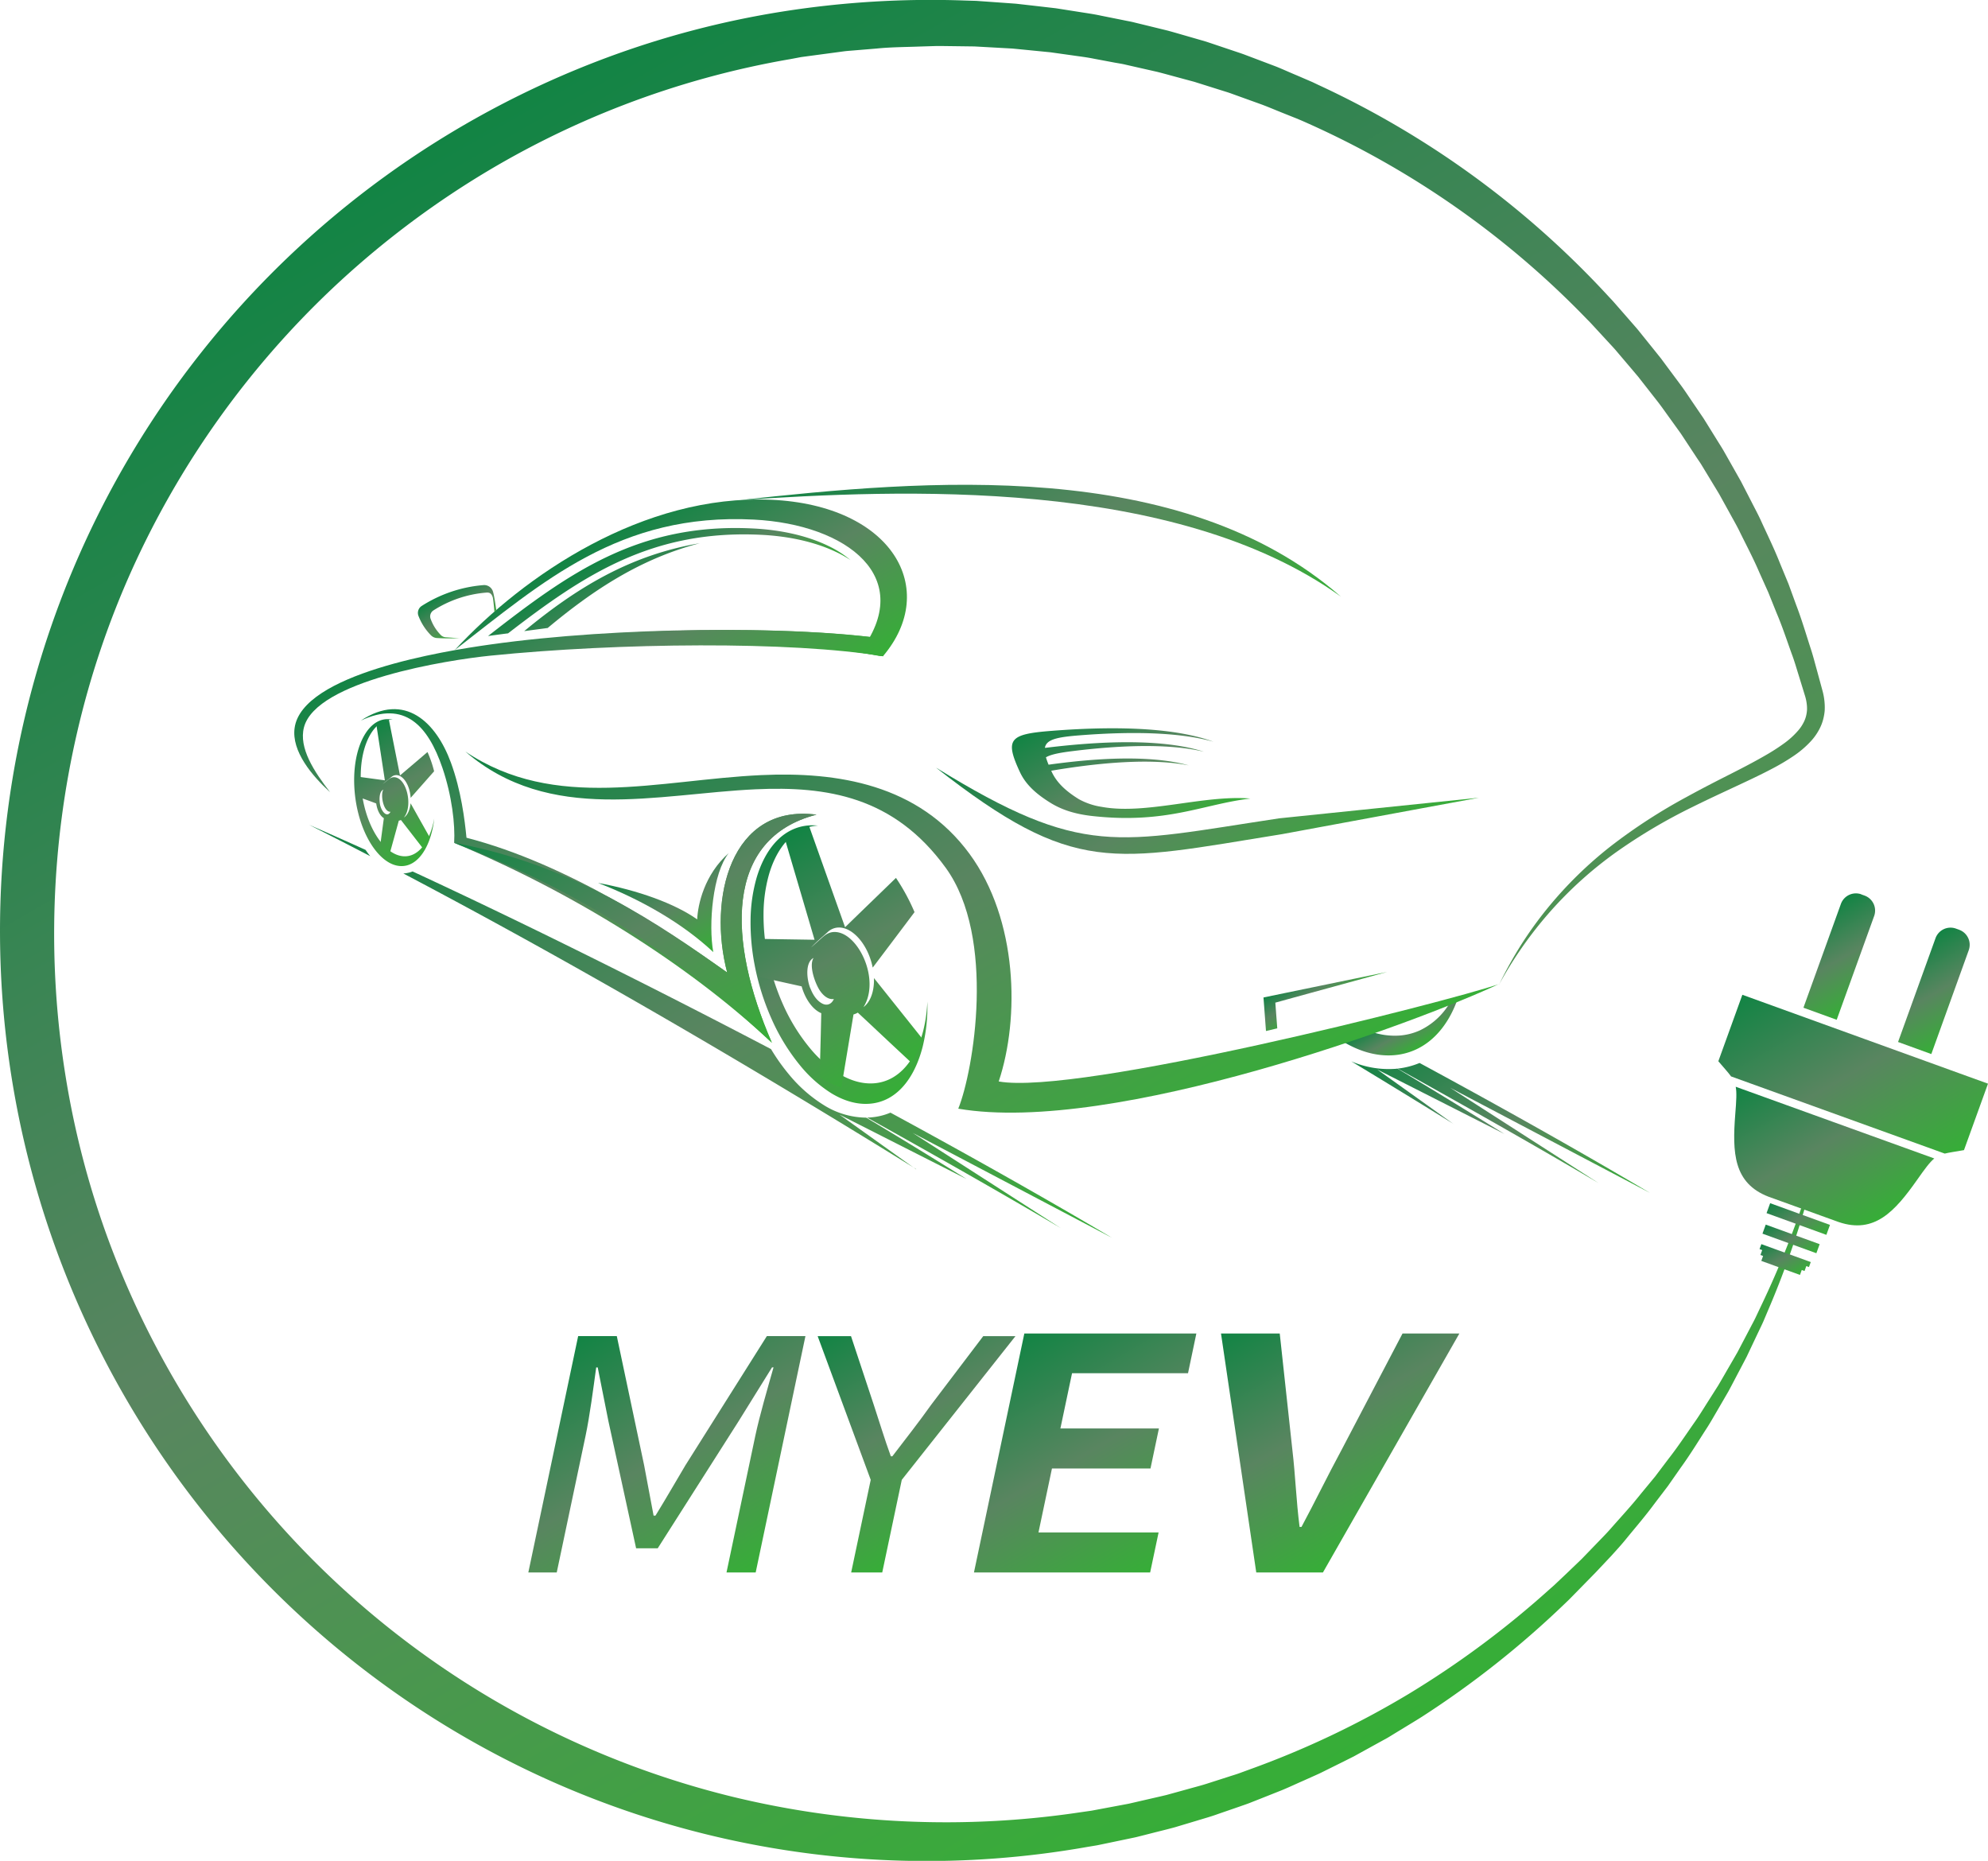 <svg id="Layer_1" data-name="Layer 1" xmlns="http://www.w3.org/2000/svg" xmlns:xlink="http://www.w3.org/1999/xlink" viewBox="0 0 987.29 924.02"><defs><style>.cls-1,.cls-10,.cls-11,.cls-12,.cls-13,.cls-14,.cls-15,.cls-16,.cls-17,.cls-18,.cls-19,.cls-2,.cls-20,.cls-22,.cls-23,.cls-24,.cls-25,.cls-28,.cls-3,.cls-4,.cls-5,.cls-6,.cls-7,.cls-8,.cls-9{fill-rule:evenodd;}.cls-1{fill:url(#무제_그라디언트_13);}.cls-2{fill:url(#무제_그라디언트_13-2);}.cls-3{fill:url(#무제_그라디언트_13-3);}.cls-4{fill:url(#무제_그라디언트_13-4);}.cls-5{fill:url(#무제_그라디언트_13-5);}.cls-6{fill:url(#무제_그라디언트_13-6);}.cls-7{fill:url(#무제_그라디언트_13-7);}.cls-8{fill:url(#무제_그라디언트_13-8);}.cls-9{fill:url(#무제_그라디언트_13-9);}.cls-10{fill:url(#무제_그라디언트_13-10);}.cls-11{fill:url(#무제_그라디언트_13-11);}.cls-12{fill:url(#무제_그라디언트_13-12);}.cls-13{fill:url(#무제_그라디언트_13-13);}.cls-14{fill:url(#무제_그라디언트_13-14);}.cls-15{fill:url(#무제_그라디언트_13-15);}.cls-16{fill:url(#무제_그라디언트_13-16);}.cls-17{fill:url(#무제_그라디언트_13-17);}.cls-18{fill:url(#무제_그라디언트_13-18);}.cls-19{fill:url(#무제_그라디언트_13-19);}.cls-20{fill:url(#무제_그라디언트_13-20);}.cls-21{fill:url(#무제_그라디언트_13-21);}.cls-22{fill:url(#무제_그라디언트_13-22);}.cls-23{fill:url(#무제_그라디언트_13-23);}.cls-24{fill:url(#무제_그라디언트_13-24);}.cls-25{fill:url(#무제_그라디언트_13-25);}.cls-26{fill:url(#무제_그라디언트_13-26);}.cls-27{fill:url(#무제_그라디언트_13-27);}.cls-28{fill:url(#무제_그라디언트_13-28);}.cls-29{fill:url(#무제_그라디언트_13-29);}.cls-30{fill:url(#무제_그라디언트_13-30);}.cls-31{fill:url(#무제_그라디언트_13-31);}.cls-32{fill:url(#무제_그라디언트_13-32);}</style><linearGradient id="무제_그라디언트_13" x1="887.93" y1="662.58" x2="898.67" y2="681.18" gradientUnits="userSpaceOnUse"><stop offset="0" stop-color="#128444"/><stop offset="0.5" stop-color="#598560"/><stop offset="1" stop-color="#36ae37"/></linearGradient><linearGradient id="무제_그라디언트_13-2" x1="448.89" y1="474.77" x2="569.23" y2="683.21" xlink:href="#무제_그라디언트_13"/><linearGradient id="무제_그라디언트_13-3" x1="491.05" y1="537.99" x2="573.48" y2="680.76" xlink:href="#무제_그라디언트_13"/><linearGradient id="무제_그라디언트_13-4" x1="757.76" y1="484.85" x2="831.63" y2="612.8" xlink:href="#무제_그라디언트_13"/><linearGradient id="무제_그라디언트_13-5" x1="733.82" y1="507.08" x2="775.84" y2="579.86" xlink:href="#무제_그라디언트_13"/><linearGradient id="무제_그라디언트_13-6" x1="489.91" y1="436.98" x2="547.05" y2="535.95" xlink:href="#무제_그라디언트_13"/><linearGradient id="무제_그라디언트_13-7" x1="507.05" y1="419.76" x2="567.36" y2="524.22" xlink:href="#무제_그라디언트_13"/><linearGradient id="무제_그라디언트_13-8" x1="570.65" y1="582.36" x2="640.4" y2="703.16" xlink:href="#무제_그라디언트_13"/><linearGradient id="무제_그라디언트_13-9" x1="581.18" y1="577.9" x2="645.3" y2="688.95" xlink:href="#무제_그라디언트_13"/><linearGradient id="무제_그라디언트_13-10" x1="371.14" y1="525.07" x2="405.89" y2="585.26" xlink:href="#무제_그라디언트_13"/><linearGradient id="무제_그라디언트_13-11" x1="375.56" y1="523.61" x2="407.86" y2="579.57" xlink:href="#무제_그라디언트_13"/><linearGradient id="무제_그라디언트_13-12" x1="519.59" y1="582.67" x2="548.77" y2="633.21" xlink:href="#무제_그라디언트_13"/><linearGradient id="무제_그라디언트_13-13" x1="454.14" y1="446.83" x2="515.96" y2="553.9" xlink:href="#무제_그라디언트_13"/><linearGradient id="무제_그라디언트_13-14" x1="417.45" y1="453.46" x2="429.14" y2="473.71" xlink:href="#무제_그라디언트_13"/><linearGradient id="무제_그라디언트_13-15" x1="510.47" y1="427.93" x2="541.65" y2="481.93" xlink:href="#무제_그라디언트_13"/><linearGradient id="무제_그라디언트_13-16" x1="593.71" y1="436.62" x2="772.05" y2="745.52" xlink:href="#무제_그라디언트_13"/><linearGradient id="무제_그라디언트_13-17" x1="845.15" y1="642.4" x2="855.01" y2="659.48" xlink:href="#무제_그라디언트_13"/><linearGradient id="무제_그라디언트_13-18" x1="663.95" y1="349.85" x2="759.34" y2="515.07" xlink:href="#무제_그라디언트_13"/><linearGradient id="무제_그라디언트_13-19" x1="453.67" y1="509.05" x2="642.19" y2="835.57" xlink:href="#무제_그라디언트_13"/><linearGradient id="무제_그라디언트_13-20" x1="907.54" y1="663.24" x2="972.91" y2="776.45" xlink:href="#무제_그라디언트_13"/><linearGradient id="무제_그라디언트_13-21" x1="425.03" y1="222.52" x2="886.44" y2="1021.7" xlink:href="#무제_그라디언트_13"/><linearGradient id="무제_그라디언트_13-22" x1="1143.26" y1="631.35" x2="1168.57" y2="675.19" xlink:href="#무제_그라디언트_13"/><linearGradient id="무제_그라디언트_13-23" x1="1096.28" y1="614.39" x2="1121.59" y2="658.22" xlink:href="#무제_그라디언트_13"/><linearGradient id="무제_그라디언트_13-24" x1="1084.88" y1="639.9" x2="1145.78" y2="745.38" xlink:href="#무제_그라디언트_13"/><linearGradient id="무제_그라디언트_13-25" x1="1077.93" y1="687.73" x2="1124.32" y2="768.08" xlink:href="#무제_그라디언트_13"/><linearGradient id="무제_그라디언트_13-26" x1="1081.23" y1="753.62" x2="1095.01" y2="777.49" gradientTransform="translate(739.69 2049.56) rotate(-109.95)" xlink:href="#무제_그라디언트_13"/><linearGradient id="무제_그라디언트_13-27" x1="1078.31" y1="764.67" x2="1090.75" y2="786.21" gradientTransform="translate(725.58 2059.45) rotate(-109.95)" xlink:href="#무제_그라디언트_13"/><linearGradient id="무제_그라디언트_13-28" x1="880.2" y1="614.64" x2="891.61" y2="634.41" xlink:href="#무제_그라디언트_13"/><linearGradient id="무제_그라디언트_13-29" x1="489.78" y1="819.21" x2="562.64" y2="945.41" xlink:href="#무제_그라디언트_13"/><linearGradient id="무제_그라디언트_13-30" x1="618.74" y1="813.42" x2="677.58" y2="915.35" xlink:href="#무제_그라디언트_13"/><linearGradient id="무제_그라디언트_13-31" x1="700.68" y1="824.1" x2="767.68" y2="940.14" xlink:href="#무제_그라디언트_13"/><linearGradient id="무제_그라디언트_13-32" x1="826.64" y1="807.76" x2="890.68" y2="918.67" xlink:href="#무제_그라디언트_13"/></defs><title>logo</title><path class="cls-1" d="M876.31,672.59a35.43,35.43,0,0,0,13.45,1.81,29.73,29.73,0,0,0,10.41-2.6,34.46,34.46,0,0,0,15-13.91l3.67-1.51c-3.62,10.27-10.29,20.22-20.8,25a31.91,31.91,0,0,1-11.2,2.79c-8.81.58-17.25-2.22-24.71-6.69q7.31-2.47,14.21-4.91Z" transform="translate(-195 -160.17)"/><path class="cls-2" d="M600.5,564.7c-42.71-5.57-54,41.82-44.36,78.38-30-21.25-79.28-53.95-129.47-66.92-.86-8.86-2.67-23.54-7.75-37.34-7.35-20-22.86-35.25-44.75-20.82,21.68-10.2,33.36,2.37,40.55,23.46,4.7,13.78,6.39,28.21,5.82,37.23,58.55,24.31,116,60.08,157.79,99.26C556.26,627.32,554.6,576.44,600.5,564.7Z" transform="translate(-195 -160.17)"/><path class="cls-3" d="M600.5,564.7c-42.71-5.57-54,41.82-44.36,78.38-33.24-23.57-75.77-53.35-135.6-64.39,65.16,25.13,112.94,57.2,157.79,99.26C556.26,627.32,554.6,576.44,600.5,564.7Z" transform="translate(-195 -160.17)"/><path class="cls-4" d="M659.87,541.37c68.86,53.87,87.17,46.64,171.86,33l97.79-18.09-99.21,10.24c-81.13,12.22-97.28,19.89-170.45-25.16Z" transform="translate(-195 -160.17)"/><path class="cls-5" d="M701.5,543.52c3,6.5,8.51,11.16,15.17,15.29,4.93,3.06,11.33,5.55,21.11,6.6,36.75,4,54.94-6,78.17-8.71-23.09-1.93-51.89,8.19-73.85,4.12A33.8,33.8,0,0,1,730.77,557c-5.9-3.66-10.78-7.8-13.46-13.57l-.24-.53c.92-.17,1.89-.33,2.92-.5,28.4-4.59,50.21-5.16,65.41-2.17-15.59-4.34-38.81-4.64-69.65-.34a36.58,36.58,0,0,1-1.31-3.66c2.52-1.49,6.95-2.32,13.64-3.14,28.29-3.47,49.89-3.2,64.81.35-16.81-5.41-43-6.3-78.57-1.94l-.4,0c.73-4.12,5.85-5.28,17-6.17,29.31-2.32,51.54-1.11,66.72,3.15-17-6.24-44-8.28-80.81-5.36-20.46,1.62-22.91,4.07-15.36,20.34Z" transform="translate(-195 -160.17)"/><path class="cls-6" d="M400.12,488.82C464.31,474.37,577.06,476.3,633.5,486l-.66-8.84c-56.29-7.63-168.72-5.3-232.72,11.62Z" transform="translate(-195 -160.17)"/><path class="cls-7" d="M621.9,484.25c4.14.3,7.47,1.49,11.61,1.78,28.26-33.31,4.77-75-55.58-77.7C514.56,405.55,455.4,445.59,420.8,483c43.8-33.84,81.83-68.24,148.58-64.82,46.45,2.39,81,28.86,52.53,66Z" transform="translate(-195 -160.17)"/><path class="cls-8" d="M597.22,570a27.29,27.29,0,0,1,4,.13,21.56,21.56,0,0,0-8.39,2.21c-8.14,4-13.21,12.77-15.89,21.9a73.26,73.26,0,0,0-2.75,19.66,102.66,102.66,0,0,0,1.89,20.35,113.23,113.23,0,0,0,7.7,24.51,93.27,93.27,0,0,0,13.46,21.88,59.21,59.21,0,0,0,14.34,12.66c5.39,3.25,11.26,5.2,17.27,4.81a21.64,21.64,0,0,0,8.94-2.56c8.35-4.52,13.31-14,15.76-23.76a73.3,73.3,0,0,0,2-14.26,84.16,84.16,0,0,1-2.28,22.19c-2.66,10.57-8,20.89-17,25.78a23.36,23.36,0,0,1-9.67,2.76c-6.49.43-12.82-1.65-18.64-5.16a63.92,63.92,0,0,1-15.49-13.72A100.87,100.87,0,0,1,578,665.72a122.15,122.15,0,0,1-8.25-26.51,110.22,110.22,0,0,1-2-22,79.16,79.16,0,0,1,3-21.18c2.91-9.84,8.4-19.27,17.17-23.61a23.34,23.34,0,0,1,9.27-2.4Z" transform="translate(-195 -160.17)"/><path class="cls-9" d="M590.64,572.55a25.9,25.9,0,0,1,6.24-2l6.61,18.59q5.8,16.32,11.2,31.46,7.13-6.94,14.52-14.08,5.4-5.22,10.75-10.42a102.79,102.79,0,0,1,9.22,17Q644,620,638.94,626.71q-5.35,7.1-10.53,13.94c0-.08,0-.18-.06-.28-2.33-11.26-10-20-17.13-19.62a8.08,8.08,0,0,0-5.21,2.3c-2,1.84-5.79,5-8.16,7.56,1.76-1.57,3.53-3.14,5.29-4.72h0c1.71-1.55,3.47-2.78,5.87-2.92,5.9-.33,11.76,5.54,15.08,13.18s4.11,17.22-.26,24.11c3.46-2.53,5.42-7.91,5.2-14.42q5.84,7.32,11.45,14.34c4.37,5.49,8.68,10.86,12.87,16.14a52.08,52.08,0,0,1-5.9,11.4c-4.49-4.21-9.07-8.45-13.7-12.8C629.56,671,625.34,667,621,663a8.54,8.54,0,0,1-2.13.91q-1.49,9-2.93,17.6-1.59,9.55-3.11,18.66A43.58,43.58,0,0,1,602.09,695c.15-6.66.33-13.49.51-20.5q.13-5.52.26-11.22c-4.45-1.88-8.07-7.31-9.75-13.32l-7.87-1.74q-6.87-1.52-13.75-3.06a112.41,112.41,0,0,1-2.67-18.83l12.32.2,18.38.29q-4.51-15.37-9.39-31.93-2.68-9.07-5.46-18.6a29.22,29.22,0,0,1,6-3.78Zm6.83,78.39c1.17,3.07,3.08,6.12,5.92,7.58,2.28,1.17,4.57.37,5.73-2.29-2.89.44-5.34-1.78-7-4.25h0c-2.28-3.48-5.53-12.28-3.08-16.13-4.23,2.17-3.46,10.5-1.61,15.09Z" transform="translate(-195 -160.17)"/><path class="cls-10" d="M388.07,517.29a11.63,11.63,0,0,1,1.95.28,9.74,9.74,0,0,0-4.23.75c-4.19,1.75-7.14,6.19-8.93,10.93-2.42,6.4-3.06,13.92-2.55,20.93.63,8.66,3.1,17.66,7.44,24.71,3.26,5.3,8.09,10.16,13.73,10.47a9.77,9.77,0,0,0,4.33-.74c4.19-1.75,7.13-6.19,8.93-10.93a40,40,0,0,0,1.92-7.1,45.69,45.69,0,0,1-2.56,11.07c-1.93,5.1-5.1,9.88-9.61,11.76a10.5,10.5,0,0,1-4.66.8c-6.07-.34-11.26-5.56-14.77-11.26-4.67-7.59-7.33-17.27-8-26.59-.55-7.54.14-15.64,2.74-22.52,1.93-5.1,5.1-9.88,9.61-11.76a10.48,10.48,0,0,1,4.66-.8Z" transform="translate(-195 -160.17)"/><path class="cls-11" d="M385,518.31a11.2,11.2,0,0,1,3.13-.76q1.06,5.33,2.07,10.39,1.8,9,3.45,17.29l7.8-6.62,5.85-5a56.13,56.13,0,0,1,3.29,9.55l-5.79,6.56-5.87,6.64v-.15c-.41-6-3.5-10.95-6.91-11.14a3.68,3.68,0,0,0-2.61.91c-1,.85-3,2.26-4.29,3.48l1.94-1.53h0c1.11-.86,2.23-1.91,3.78-1.83,6.19.35,9.28,14.25,4.88,19.83l-.07.09-.07.08c1.78-1.09,3-3.73,3.33-7.06l4.48,8,5,8.88a26.83,26.83,0,0,1-3.49,5.34l-5.57-7.18-5.22-6.74a3.59,3.59,0,0,1-1.05.34l-2.39,8.67q-1.28,4.66-2.5,9a20.07,20.07,0,0,1-4.65-3.13c.43-3.28.9-6.66,1.36-10.15l.75-5.63c-2-1.19-3.35-4.16-3.8-7.31l-3.58-1.33L372,555.55a63.88,63.88,0,0,1-.29-9.85l5.78.78,8.64,1.17q-1.26-8.27-2.64-17.32-.77-5-1.57-10.29a13.54,13.54,0,0,1,3.09-1.73Zm-1.21,41.63c.8,3.45,3.5,6.38,5.14,3.34-3.6.16-5.1-8.66-3.54-11-2.24.94-2.07,5.37-1.61,7.66Z" transform="translate(-195 -160.17)"/><path class="cls-12" d="M557,583.71c-12.16,10.64-15.47,25.65-15.75,33C530.12,608.84,512,602.3,492,598.6c21.8,8.41,42.22,20.28,57.23,34.35-2.47-13.6-.31-39.41,7.76-49.25Z" transform="translate(-195 -160.17)"/><path class="cls-13" d="M358.95,553.56c-8-10.27-15.64-22-13-32.21,6-23.14,71.35-33.46,92.68-35.61,63.34-6.41,149.18-7.29,194.87.3l-.66-8.84c-45.59-6.12-130.2-6-194.31,3-23.18,3.27-93.52,14.54-97.22,41.46-1.59,11.54,8.61,23.7,17.63,31.9Z" transform="translate(-195 -160.17)"/><path class="cls-14" d="M441.43,462.86c-.29-2-1.08-7.68-1.77-9.38a4.56,4.56,0,0,0-4.75-2.75A66.85,66.85,0,0,0,404.53,461a4.12,4.12,0,0,0-1.65,5.15,27.72,27.72,0,0,0,6.29,9.63,4.54,4.54,0,0,0,2.91,1.22,98.08,98.08,0,0,0,11.33,0c-2.26,0-4.74-.24-6.88-.37a3.89,3.89,0,0,1-2.49-1,22.16,22.16,0,0,1-5.12-8,3.53,3.53,0,0,1,1.41-4.4,57.13,57.13,0,0,1,26-8.78c1.36-.13,2.68,0,3.4,2.4.22.74.67,5.47.77,6.7.06.78.7.18,1-.68Z" transform="translate(-195 -160.17)"/><path class="cls-15" d="M447.38,474.62c37.31-28.77,71.45-51.66,126-48.86,12.49.64,25.77,3.19,37,8.58a57.31,57.31,0,0,1,7,3.94,52.27,52.27,0,0,0-11.17-7.1c-11.2-5.39-24.48-7.94-37-8.58C511.81,419.65,477,445.11,437.37,476l.48-.07q4.76-.67,9.53-1.27Zm7.91-1.05L467,472c22.87-19.09,46.36-34.49,75.5-42.07-34.73,5.85-61.41,22.35-87.16,43.63Z" transform="translate(-195 -160.17)"/><path class="cls-16" d="M939.63,648.77c-26.82,9.12-209.5,55.46-248.64,48.41,10.49-31.46,9.51-80.26-14.49-113C651.16,549.66,611,543.3,573,545.06c-51.11,2.37-102.28,18.24-146.88-11.69,41.92,36.13,95,21,144.15,18.73,35.32-1.6,68.65,3.47,94.41,39,25.1,34.64,13.77,101,6.22,119.6,77.21,13.18,229-43.25,268.72-62Z" transform="translate(-195 -160.17)"/><path class="cls-17" d="M823.77,672.12l5.55-1.31-.83-11.05-.13-1.71,6-1.66,49.52-13.59-50.53,10.43-10.87,2.25q.18,2.43.36,4.86l.88,11.79Z" transform="translate(-195 -160.17)"/><path class="cls-18" d="M562.38,408.49C641,403.3,778,396.89,860.91,456.43c-79.65-69.65-207.05-57.94-298.53-47.93Z" transform="translate(-195 -160.17)"/><path class="cls-19" d="M650,740.72C565.91,688.63,481.29,639.19,395.3,593.9a14.67,14.67,0,0,0,4.61-1c55.47,25.69,117.77,56.67,178,88.22a99.55,99.55,0,0,0,8.85,12.5,70.67,70.67,0,0,0,17.26,15.24,40.28,40.28,0,0,0,21.16,6.29q25.08,15,49.85,30.48l-63.15-32,38,27.14ZM376.55,582.18a38.5,38.5,0,0,0,2.34,3.14q-15.15-7.87-30.37-15.56h0q13.57,5.89,28,12.42Zm249.1,132.93c.48,0,1,0,1.45-.06a31.13,31.13,0,0,0,10.12-2.38c40.06,21.73,77.75,43,110.12,62.19L648.2,722.69,721.82,770c-28.49-16.79-61.32-35.5-96.17-54.87Z" transform="translate(-195 -160.17)"/><path class="cls-20" d="M917,718.37q-25.43-15.76-50.93-31.18a47,47,0,0,0,21.25,3.76c.56,0,1.12-.09,1.67-.15q26.74,16,53.14,32.45l-63.15-32,38,27.14Zm-27.86-27.58A39.52,39.52,0,0,0,900,688c41.66,22.53,80.88,44.61,114.4,64.51l-99.15-52.17,73.62,47.29c-29.46-17.37-63.56-36.77-99.73-56.84Z" transform="translate(-195 -160.17)"/><path class="cls-21" d="M939.63,648.77a200,200,0,0,1,10.76-19.39,191.06,191.06,0,0,1,13-18.05,198.15,198.15,0,0,1,31.83-31.18,275.24,275.24,0,0,1,37.47-24.28c6.51-3.58,13.12-7,19.7-10.33s13.14-6.68,19.39-10.3a99.3,99.3,0,0,0,9-5.77,40.41,40.41,0,0,0,7.42-6.76,19.47,19.47,0,0,0,2.54-3.84,14.41,14.41,0,0,0,1.4-4.09,17.71,17.71,0,0,0,.27-2.13,20,20,0,0,0-.06-2.2,22.86,22.86,0,0,0-.87-4.55l-3.23-10.48c-1.09-3.49-2.09-7-3.38-10.42-2.47-6.87-4.75-13.81-7.61-20.53l-4.08-10.15-4.49-10c-2.86-6.71-6.28-13.16-9.5-19.69-1.56-3.29-3.42-6.43-5.15-9.63l-5.29-9.56-5.66-9.34-2.83-4.67c-.92-1.57-2-3-3-4.57l-6-9.1-1.5-2.28-1.59-2.21-3.19-4.43c-2.14-2.94-4.21-5.93-6.41-8.82l-6.72-8.58-3.36-4.29-3.52-4.16-7.05-8.3c-1.15-1.4-2.41-2.71-3.64-4.05l-3.69-4-3.69-4c-1.23-1.34-2.45-2.68-3.75-3.94a444.79,444.79,0,0,0-141.71-98.64L838.92,219l-2.51-1-5-2c-3.35-1.34-6.67-2.77-10-4l-10.19-3.67-5.09-1.84c-1.7-.6-3.44-1.1-5.16-1.65l-10.32-3.25-2.58-.81-2.61-.7-5.22-1.41c-3.48-.93-7-1.92-10.45-2.8l-10.55-2.39-5.27-1.2c-1.75-.43-3.54-.68-5.31-1l-10.63-2c-3.53-.72-7.12-1.12-10.68-1.65l-10.7-1.5-10.75-1.06-5.38-.53-2.69-.26-2.7-.15-10.79-.6-5.39-.3-5.4-.07-10.8-.14-2.7,0-2.7.08-5.4.17c-7.19.28-14.4.27-21.56,1l-10.76.89c-1.79.16-3.59.26-5.37.48l-5.35.72-10.69,1.43-5.34.72-5.3,1a438.69,438.69,0,0,0-159.82,61.38,446.33,446.33,0,0,0-67.88,52.68,443,443,0,0,0-99.19,139.15,434.61,434.61,0,0,0-27.42,81.28,443.6,443.6,0,0,0-5.67,170.76,434.23,434.23,0,0,0,21.95,83,442.57,442.57,0,0,0,310,274.8,450.1,450.1,0,0,0,172.12,7.5l5.38-.77,5.34-1,10.68-2c.89-.17,1.78-.32,2.67-.51l2.65-.61,5.29-1.22c3.53-.82,7.07-1.6,10.59-2.45l10.48-2.89c3.49-1,7-1.85,10.44-3l10.36-3.32c1.72-.57,3.47-1.06,5.17-1.7l5.11-1.87a447.9,447.9,0,0,0,78.63-37.33,461.81,461.81,0,0,0,70.09-52.05l2.06-1.81c.68-.61,1.32-1.25,2-1.88l4-3.78,7.91-7.58,7.61-7.88c2.54-2.63,5.12-5.22,7.5-8,4.84-5.48,9.81-10.85,14.36-16.59l7-8.48,6.62-8.76c4.52-5.77,8.56-11.88,12.76-17.89,2.14-3,4.05-6.11,6-9.2l5.9-9.29c1.87-3.15,3.68-6.34,5.53-9.52l2.76-4.77,1.37-2.39,1.28-2.44,5.12-9.76c.84-1.63,1.74-3.24,2.53-4.9l2.36-5a464.24,464.24,0,0,0,30.52-82.83,450.34,450.34,0,0,1-26.8,84.53l-2.17,5.13c-.74,1.7-1.57,3.36-2.35,5l-4.77,10.06-1.19,2.52-1.29,2.47-2.59,4.93c-1.74,3.28-3.44,6.59-5.21,9.86l-5.6,9.64c-1.88,3.21-3.7,6.46-5.76,9.55-4,6.25-7.91,12.61-12.29,18.64l-6.4,9.16-6.77,8.89c-4.41,6-9.3,11.64-14,17.4-2.34,2.91-4.88,5.64-7.37,8.41L987.43,941l-7.83,8-3.92,4c-.66.66-1.3,1.34-2,2l-2,1.92a468.43,468.43,0,0,1-70.31,55.6c-3.14,2-6.38,3.93-9.57,5.89l-4.81,2.92c-1.6,1-3.2,2-4.85,2.84l-9.85,5.43-4.93,2.72-5,2.51-10.08,5c-1.67.86-3.38,1.62-5.1,2.38l-5.14,2.3c-3.44,1.51-6.84,3.11-10.3,4.55l-10.47,4.16L816,1055.3c-1.74.71-3.54,1.27-5.3,1.91L800,1060.9c-3.53,1.3-7.16,2.29-10.75,3.39l-10.81,3.24c-3.63,1-7.29,1.87-10.93,2.8l-5.47,1.39-2.74.69c-.91.22-1.84.39-2.76.59l-11.05,2.31-5.53,1.15-5.57.93a458.38,458.38,0,0,1-344.61-77.77A462.65,462.65,0,0,1,495.78,189a454.61,454.61,0,0,1,87.85-23.1,471.92,471.92,0,0,1,90.54-5.47l5.67.17,5.66.4,11.32.81,2.83.21,2.82.32,5.64.64,11.27,1.3,11.21,1.76c3.73.61,7.48,1.1,11.18,1.91l11.12,2.23c1.85.4,3.72.69,5.55,1.17l5.51,1.34,11,2.69c3.65,1,7.27,2.07,10.9,3.11l5.44,1.57,2.72.79,2.69.9,10.74,3.61c1.78.61,3.59,1.18,5.36,1.83l5.29,2,10.57,4c3.5,1.4,6.94,3,10.42,4.43l5.2,2.24,2.6,1.12,2.55,1.22A456.13,456.13,0,0,1,994.43,308c1.31,1.34,2.54,2.77,3.77,4.18l3.71,4.24,3.7,4.24c1.23,1.42,2.49,2.81,3.65,4.29l7.06,8.77,3.52,4.39,3.35,4.52,6.7,9c2.19,3,4.24,6.18,6.37,9.27l3.16,4.65,1.58,2.32,1.49,2.39,5.93,9.55c1,1.6,2,3.16,2.92,4.8l2.77,4.89,5.53,9.78,5.15,10c1.69,3.34,3.49,6.62,5,10,3.11,6.81,6.41,13.52,9.15,20.49l4.28,10.36,3.84,10.53c2.68,7,4.79,14.15,7.08,21.25,1.19,3.54,2.1,7.16,3.1,10.76l2.94,10.8a31.76,31.76,0,0,1,1,6.35,28.65,28.65,0,0,1,0,3.33,26.3,26.3,0,0,1-.53,3.34,22.74,22.74,0,0,1-2.39,6.27,27.83,27.83,0,0,1-3.74,5.25,48.32,48.32,0,0,1-9.18,7.81,106.81,106.81,0,0,1-9.87,5.86c-6.67,3.54-13.41,6.63-20.1,9.76s-13.35,6.22-19.92,9.49a273.26,273.26,0,0,0-37.75,22.35A195.05,195.05,0,0,0,965,612.68,198,198,0,0,0,939.63,648.77Z" transform="translate(-195 -160.17)"/><path class="cls-22" d="M1168,621.86l-1.65-.59a7.93,7.93,0,0,0-10.12,4.76l-18.61,51.55h0l16.52,6h0L1172.73,632a7.93,7.93,0,0,0-4.75-10.13Z" transform="translate(-195 -160.17)"/><path class="cls-23" d="M1119.36,604.3l1.65.59a7.93,7.93,0,0,1,4.75,10.12l-18.61,51.55h0l-16.52-6h0l18.61-51.55a7.93,7.93,0,0,1,10.12-4.76Z" transform="translate(-195 -160.17)"/><path class="cls-24" d="M1054.61,694.56c-1.39-1.91-3.41-4.08-6.24-7.42l11.93-33,60.8,22,.18.07.2.07,60.81,22-11.93,33c-4.31.76-7.25,1.14-9.54,1.72l-106.21-38.35Z" transform="translate(-195 -160.17)"/><path class="cls-25" d="M1073.3,754.41c-17.46-6.71-18-21.89-16.53-40.88.56-7,.78-10.84.23-13.72l98.62,35.61c-2.27,1.87-4.58,5-8.59,10.7-11,15.58-21.12,26.88-38.83,20.89l-34.9-12.6Z" transform="translate(-195 -160.17)"/><rect class="cls-26" x="1085.5" y="749.76" width="5.25" height="31.6" transform="translate(1983.95 -156.3) rotate(109.95)"/><rect class="cls-27" x="1082.14" y="761.2" width="4.78" height="28.48" transform="translate(1988.43 -139.67) rotate(109.95)"/><polygon class="cls-28" points="893.91 633.08 894.8 630.63 896.18 631.13 897.06 628.69 898.37 629.17 899.27 626.69 874.74 617.79 873.84 620.26 875.16 620.74 874.28 623.19 875.59 623.67 874.71 626.11 893.91 633.08"/><path class="cls-29" d="M482.13,823.63h19.19l13.57,64.14c1.63,8.34,3.07,16.68,4.7,25h.94c5.15-8.34,9.92-16.68,14.87-25l40.44-64.14H595L570.29,941H555.8l14.3-67.83c2.1-9.94,6.13-23.73,9.05-34h-.75L561.87,865.8,521.64,929H510.91L497.14,865.8l-5.3-26.62h-.75c-1.41,10.26-3.19,24.05-5.29,34L471.49,941H457.38Z" transform="translate(-195 -160.17)"/><path class="cls-30" d="M627.42,895l-26.35-71.35h16.56l11.27,34c2.88,8.66,5.29,16.84,8.51,25.66h.75c6.75-8.82,13.18-17,19.34-25.66l25.8-34h16L642.85,895l-9.71,46H617.71Z" transform="translate(-195 -160.17)"/><path class="cls-31" d="M703.71,822.34h85.43L785,842.07H727.4l-5.78,27.42h48.93l-4.19,19.88H717.43l-6.7,31.75h59.66L766.19,941H678.69Z" transform="translate(-195 -160.17)"/><path class="cls-32" d="M801.38,822.34h29.17l6.27,57.73c1.55,13.15,1.88,25,3.59,38.32h.94c7.14-13.31,12.84-25.17,19.94-38.32l30.24-57.73h28.23L852,941H818.89Z" transform="translate(-195 -160.17)"/></svg>
